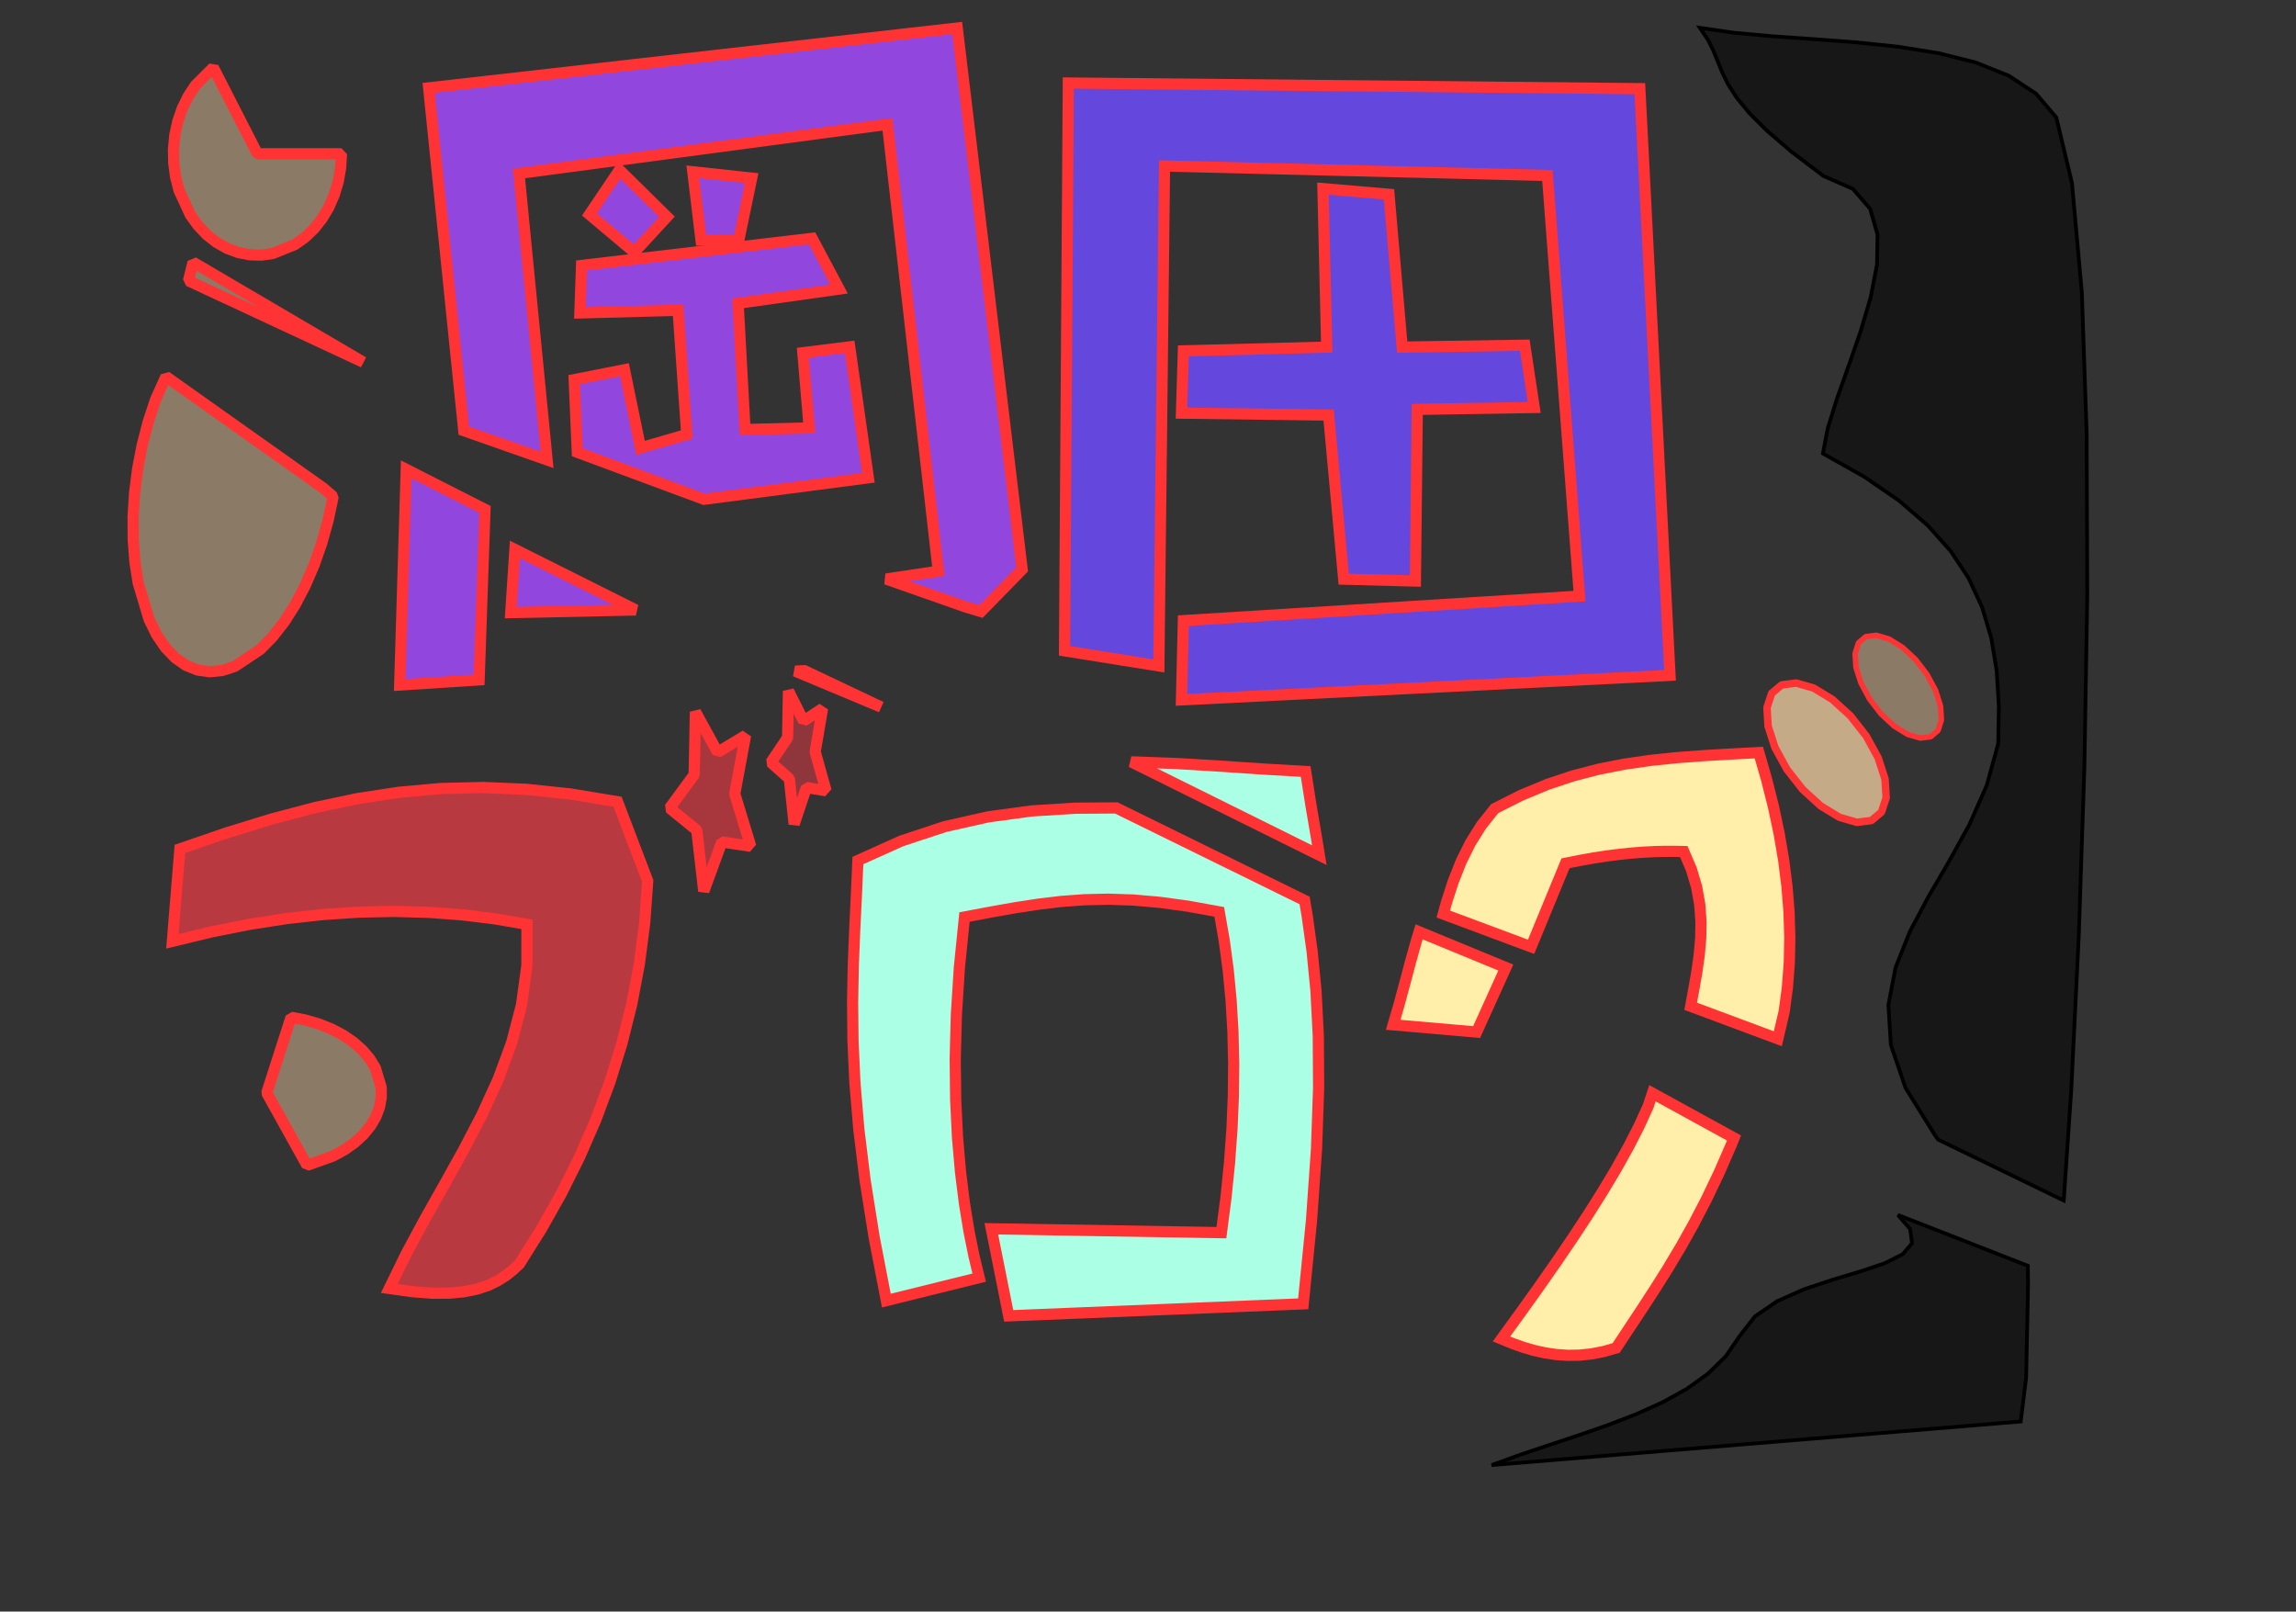 <svg xmlns="http://www.w3.org/2000/svg" width="614.81" height="431.487"><rect width="100%" height="100%" fill="#333333" stroke="none"/><path d="M 114.783,23.527 L 124.183,115.301 L 146.499,123.139 L 138.962,46.436 L 237.635,33.283 L 251.259,152.935 L 237.296,155.03 L 258.742,162.562 L 262.675,163.741 L 273.704,152.457 L 256.319,7.507 Z" style="fill:#9147dd;fill-opacity:1;stroke:#ff3333;stroke-width:3;stroke-opacity:1;stroke-linecap:butt;stroke-linejoin:miter;stroke-dasharray:none;"/><path d="M 108.781,125.675 L 107.028,183.402 L 128.292,182.026 L 129.866,136.391 Z" style="fill:#9147dd;fill-opacity:1;stroke:#ff3333;stroke-width:3;stroke-opacity:1;stroke-linecap:butt;stroke-linejoin:miter;stroke-dasharray:none;"/><path d="M 215.417,179.574 L 212.933,179.683 L 235.955,189.316 Z" style="fill:#9147dd;fill-opacity:1;stroke:#ff3333;stroke-width:3;stroke-opacity:1;stroke-linecap:butt;stroke-linejoin:miter;stroke-dasharray:none;"/><path d="M 155.726,71.073 L 217.458,63.814 L 224.692,77.394 L 197.643,81.207 L 199.494,115.011 L 216.69,114.568 L 214.984,94.437 L 227.523,92.868 L 232.522,127.926 L 188.512,133.678 L 154.59,121.091 L 153.756,101.653 L 167.216,98.992 L 171.523,119.916 L 183.892,116.333 L 181.581,83.075 L 155.283,83.783 Z" style="fill:#9147dd;fill-opacity:1;stroke:#ff3333;stroke-width:3;stroke-opacity:1;stroke-linecap:butt;stroke-linejoin:miter;stroke-dasharray:none;"/><path d="M 170.241,163.309 L 136.771,164.02 L 137.885,147.116 Z" style="fill:#9147dd;fill-opacity:1;stroke:#ff3333;stroke-width:3;stroke-opacity:1;stroke-linecap:butt;stroke-linejoin:miter;stroke-dasharray:none;"/><path d="M 157.847,57.424 L 165.869,45.517 L 178.601,58.038 L 169.852,67.526 Z" style="fill:#9147dd;fill-opacity:1;stroke:#ff3333;stroke-width:3;stroke-opacity:1;stroke-linecap:butt;stroke-linejoin:miter;stroke-dasharray:none;"/><path d="M 185.519,45.993 L 187.723,64.295 L 197.784,64.505 L 201.279,47.691 Z" style="fill:#9147dd;fill-opacity:1;stroke:#ff3333;stroke-width:3;stroke-opacity:1;stroke-linecap:butt;stroke-linejoin:miter;stroke-dasharray:none;"/><path d="M 286.068,22.224 L 285.057,174.252 L 310.311,178.293 L 311.826,44.448 L 414.357,46.973 L 422.943,159.605 L 316.877,166.171 L 316.372,187.384 L 447.187,180.818 L 439.106,23.739 Z" style="fill:#6447dd;fill-opacity:1;stroke:#ff3333;stroke-width:3;stroke-opacity:1;stroke-linecap:butt;stroke-linejoin:miter;stroke-dasharray:none;"/><path d="M 316.877,93.945 L 355.263,92.935 L 354.253,50.508 L 371.93,52.024 L 375.466,92.935 L 408.296,92.43 L 410.821,109.097 L 379.507,109.602 L 379.002,155.564 L 359.809,155.059 L 355.768,111.118 L 316.372,110.613 Z" style="fill:#6447dd;fill-opacity:1;stroke:#ff3333;stroke-width:3;stroke-opacity:1;stroke-linecap:butt;stroke-linejoin:miter;stroke-dasharray:none;"/><path d="M 46.156,252.034 L 56.591,249.512 L 66.804,247.48 L 76.799,245.926 L 86.582,244.839 L 96.158,244.207 L 105.532,244.02 L 114.709,244.266 L 123.694,244.933 L 132.493,246.011 L 141.111,247.488 L 141.087,258.544 L 139.637,269.092 L 136.992,279.211 L 133.379,288.986 L 129.029,298.497 L 124.171,307.827 L 119.033,317.057 L 113.846,326.269 L 108.839,335.545 L 104.24,344.968 L 110.319,345.824 L 115.625,346.23 L 120.231,346.227 L 124.211,345.859 L 127.639,345.17 L 130.59,344.202 L 133.137,342.997 L 135.353,341.601 L 137.313,340.055 L 139.09,338.402 L 144.977,329.025 L 150.36,319.467 L 155.223,309.725 L 159.552,299.791 L 163.331,289.661 L 166.544,279.329 L 169.177,268.789 L 171.213,258.037 L 172.638,247.066 L 173.436,235.871 L 165.354,214.658 L 152.864,212.592 L 140.896,211.33 L 129.319,210.847 L 118.001,211.12 L 106.81,212.125 L 95.616,213.837 L 84.287,216.234 L 72.692,219.29 L 60.699,222.982 L 48.177,227.285 Z" style="fill:#db3a43;fill-opacity:0.792;stroke:#ff3333;stroke-width:3;stroke-opacity:1;stroke-linecap:butt;stroke-linejoin:miter;stroke-dasharray:none;"/><path d="M 229.726,230.394 L 229.319,239.736 L 228.87,248.992 L 228.493,258.398 L 228.301,268.19 L 228.406,278.603 L 228.922,289.872 L 229.96,302.233 L 231.635,315.921 L 234.059,331.172 L 237.344,348.221 L 262.2,342.072 L 260.809,336.295 L 259.47,329.656 L 258.247,322.155 L 257.202,313.792 L 256.401,304.568 L 255.906,294.482 L 255.781,283.534 L 256.09,271.725 L 256.897,259.054 L 258.266,245.523 L 265.277,244.199 L 271.859,243.035 L 278.158,242.069 L 284.319,241.342 L 290.486,240.891 L 296.803,240.755 L 303.417,240.973 L 310.472,241.585 L 318.113,242.628 L 326.484,244.143 L 327.825,251.847 L 328.883,259.746 L 329.657,267.841 L 330.146,276.132 L 330.35,284.62 L 330.267,293.305 L 329.897,302.188 L 329.24,311.269 L 328.295,320.549 L 327.061,330.028 L 265.45,328.993 L 270.11,352.308 L 348.967,349.087 L 351.197,326.694 L 352.533,307.562 L 353.095,291.248 L 353.006,277.308 L 352.387,265.299 L 351.36,254.778 L 350.046,245.301 L 349.344,241.091 L 298.909,216.313 L 287.801,216.391 L 276.221,217.124 L 264.626,218.7 L 253.015,221.31 L 241.382,225.145 Z" style="fill:#aaffe4;fill-opacity:1;stroke:#ff3333;stroke-width:3;stroke-opacity:1;stroke-linecap:butt;stroke-linejoin:miter;stroke-dasharray:none;"/><path d="M 353.281,228.965 L 352.521,224.296 L 351.033,215.572 L 349.624,206.562 L 338.069,205.894 L 326.516,205.116 L 314.962,204.419 L 303.402,203.993 L 302.941,203.995 Z" style="fill:#aaffe4;fill-opacity:1;stroke:#ff3333;stroke-width:3;stroke-opacity:1;stroke-linecap:butt;stroke-linejoin:miter;stroke-dasharray:none;"/><path d="M 400.248,216.496 L 396.684,220.96 L 393.697,225.744 L 391.202,230.799 L 389.114,236.079 L 387.347,241.537 L 386.473,244.73 L 409.986,253.495 L 419.205,231.136 L 423.146,230.351 L 426.878,229.693 L 430.415,229.153 L 433.771,228.724 L 436.96,228.397 L 439.995,228.163 L 442.89,228.014 L 445.659,227.942 L 448.316,227.938 L 450.874,227.994 L 452.928,232.81 L 454.322,237.519 L 455.142,242.134 L 455.474,246.669 L 455.406,251.139 L 455.024,255.557 L 454.414,259.938 L 453.663,264.296 L 452.858,268.646 L 452.72,269.424 L 476.051,278.121 L 477.756,270.864 L 478.626,264.364 L 479.127,257.761 L 479.27,251.055 L 479.061,244.251 L 478.512,237.35 L 477.631,230.355 L 476.427,223.269 L 474.908,216.093 L 473.086,208.832 L 470.968,201.487 L 463.446,201.888 L 456.128,202.317 L 448.975,202.856 L 441.948,203.585 L 435.008,204.586 L 428.116,205.939 L 421.233,207.726 L 414.32,210.027 L 407.338,212.923 Z" style="fill:#ffefaa;fill-opacity:1;stroke:#ff3333;stroke-width:3;stroke-opacity:1;stroke-linecap:butt;stroke-linejoin:miter;stroke-dasharray:none;"/><path d="M 380.017,249.491 L 379.28,251.862 L 377.709,257.484 L 376.202,263.145 L 374.678,268.795 L 373.052,274.384 L 395.396,276.325 L 403.218,259.053 Z" style="fill:#ffefaa;fill-opacity:1;stroke:#ff3333;stroke-width:3;stroke-opacity:1;stroke-linecap:butt;stroke-linejoin:miter;stroke-dasharray:none;"/><path d="M 442.493,292.703 L 441.348,296.15 L 438.944,301.431 L 436.107,306.982 L 432.874,312.78 L 429.278,318.805 L 425.355,325.035 L 421.139,331.447 L 416.667,338.02 L 411.971,344.731 L 407.089,351.56 L 402.054,358.484 L 404.908,359.664 L 407.798,360.695 L 410.727,361.554 L 413.701,362.219 L 416.725,362.669 L 419.804,362.88 L 422.943,362.83 L 426.147,362.498 L 429.422,361.861 L 432.773,360.898 L 436.252,355.634 L 439.732,350.372 L 443.208,345.025 L 446.675,339.503 L 450.129,333.718 L 453.566,327.582 L 456.982,321.005 L 460.372,313.899 L 463.732,306.176 L 464.322,304.681 Z" style="fill:#ffefaa;fill-opacity:1;stroke:#ff3333;stroke-width:3;stroke-opacity:1;stroke-linecap:butt;stroke-linejoin:miter;stroke-dasharray:none;"/><path d="M 188.455,238.617 L 186.571,222.267 L 179.3,216.367 L 185.88,207.425 L 186.218,190.587 L 192.168,201.411 L 199.648,196.905 L 196.745,212.536 L 201.03,226.589 L 193.286,225.426 Z" style="fill:#db3a43;fill-opacity:0.698;stroke:#ff3333;stroke-width:3;stroke-opacity:1;stroke-linecap:round;stroke-linejoin:bevel;stroke-dasharray:none;"/><path d="M 212.65,220.642 L 211.37,208.51 L 206.43,204.131 L 210.901,197.496 L 211.13,185.001 L 215.173,193.033 L 220.256,189.689 L 218.283,201.289 L 221.195,211.717 L 215.933,210.854 Z" style="fill:#db3a43;fill-opacity:0.544;stroke:#ff3333;stroke-width:3;stroke-opacity:1;stroke-linecap:round;stroke-linejoin:bevel;stroke-dasharray:none;"/><path d="M 488.125,121.419 L 499.174,127.634 L 508.479,134.02 L 516.166,140.644 L 522.358,147.57 L 527.18,154.863 L 530.755,162.589 L 533.207,170.813 L 534.661,179.599 L 535.241,189.013 L 535.071,199.12 L 532.001,210.268 L 527.416,220.639 L 521.999,230.467 L 516.433,239.989 L 511.4,249.442 L 507.582,259.061 L 505.663,269.083 L 506.325,279.744 L 510.251,291.28 L 518.122,303.928 L 519.011,305.131 L 552.619,321.433 L 554.615,292.03 L 556.642,250.593 L 558.145,205.399 L 558.918,159.544 L 558.756,116.125 L 557.456,78.236 L 554.811,48.974 L 550.617,31.434 L 545.233,25.105 L 537.924,20.285 L 529.066,16.736 L 519.032,14.218 L 508.2,12.495 L 496.943,11.328 L 485.638,10.478 L 474.658,9.708 L 464.38,8.778 L 455.178,7.452 L 457.314,10.602 L 458.796,13.546 L 459.967,16.429 L 461.17,19.397 L 462.749,22.595 L 465.046,26.168 L 468.405,30.263 L 473.169,35.024 L 479.682,40.598 L 488.285,47.13 L 496.129,50.55 L 500.768,55.895 L 502.748,62.777 L 502.617,70.809 L 500.921,79.602 L 498.208,88.77 L 495.025,97.923 L 491.918,106.674 L 489.436,114.635 Z" style="fill:#000000;fill-opacity:0.549;stroke:#000000;stroke-width:1;stroke-opacity:1;stroke-linecap:butt;stroke-linejoin:miter;stroke-dasharray:none;"/><path d="M 508.216,325.295 L 511.49,329.067 L 512.007,332.854 L 509.487,335.815 L 504.634,338.239 L 498.149,340.416 L 490.734,342.635 L 483.092,345.187 L 475.924,348.36 L 469.933,352.445 L 465.822,357.731 L 462.138,363.107 L 457.373,367.779 L 451.685,371.851 L 445.233,375.426 L 438.177,378.609 L 430.676,381.503 L 422.891,384.212 L 414.979,386.839 L 407.101,389.487 L 399.416,392.261 L 541.095,380.593 L 542.548,368.847 L 543.062,344.092 L 543.004,338.898 Z" style="fill:#000000;fill-opacity:0.549;stroke:#000000;stroke-width:1;stroke-opacity:1;stroke-linecap:butt;stroke-linejoin:miter;stroke-dasharray:none;"/><path d="M 89.208,132.963 L 87.871,139.284 L 86.155,145.436 L 84.085,151.325 L 81.694,156.859 L 79.017,161.954 L 76.097,166.531 L 72.978,170.52 L 69.709,173.858 L 62.92,178.391 L 59.506,179.515 L 56.149,179.851 L 52.9,179.394 L 49.809,178.149 L 46.925,176.138 L 44.291,173.39 L 41.947,169.948 L 39.932,165.865 L 37,156.036 L 36.129,150.442 L 35.675,144.507 L 35.644,138.322 L 36.038,131.984 L 36.85,125.588 L 38.067,119.235 L 39.672,113.022 L 41.638,107.044 L 44.436,100.818 L 86.564,130.682 Z" style="fill:#ffdaaa;fill-opacity:0.433;stroke:#ff3333;stroke-width:3;stroke-opacity:1;stroke-linecap:round;stroke-linejoin:bevel;stroke-dasharray:none;"/><path d="M 50.473,75.175 L 51.696,70.214 L 97.282,96.98 Z" style="fill:#ffdaaa;fill-opacity:0.433;stroke:#ff3333;stroke-width:3;stroke-opacity:1;stroke-linecap:round;stroke-linejoin:bevel;stroke-dasharray:none;"/><path d="M 91.429,41.181 L 91.213,44.932 L 90.569,48.612 L 89.51,52.148 L 88.056,55.475 L 86.235,58.526 L 84.082,61.245 L 81.638,63.579 L 78.95,65.483 L 73.052,67.864 L 69.955,68.296 L 66.839,68.207 L 63.763,67.599 L 60.786,66.484 L 57.965,64.884 L 55.355,62.829 L 53.005,60.358 L 50.961,57.519 L 47.94,50.961 L 47.021,47.368 L 46.522,43.656 L 46.454,39.897 L 46.817,36.162 L 47.604,32.523 L 48.8,29.051 L 50.383,25.812 L 52.322,22.867 L 57.112,18.083 L 68.929,41.181 Z" style="fill:#ffdaaa;fill-opacity:0.433;stroke:#ff3333;stroke-width:3;stroke-opacity:1;stroke-linecap:round;stroke-linejoin:bevel;stroke-dasharray:none;"/><path d="M 77.936,272.366 L 81.728,273.095 L 85.35,274.145 L 88.743,275.5 L 91.85,277.137 L 94.621,279.029 L 97.009,281.145 L 98.977,283.45 L 100.49,285.905 L 102.062,291.106 L 102.095,293.765 L 101.623,296.405 L 100.653,298.983 L 99.202,301.455 L 97.293,303.782 L 94.957,305.925 L 92.234,307.848 L 89.168,309.52 L 82.214,312.005 L 71.429,292.61 Z" style="fill:#ffdaaa;fill-opacity:0.433;stroke:#ff3333;stroke-width:3;stroke-opacity:1;stroke-linecap:round;stroke-linejoin:bevel;stroke-dasharray:none;"/><path d="M 474.41,185.626 L 477.108,183.365 L 480.98,182.881 L 485.648,184.223 L 490.655,187.258 L 495.51,191.69 L 499.739,197.085 L 502.927,202.914 L 504.762,208.608 L 505.065,213.608 L 503.806,217.426 L 501.109,219.687 L 497.236,220.171 L 492.568,218.83 L 487.562,215.794 L 482.706,211.362 L 478.478,205.968 L 475.29,200.138 L 473.454,194.444 L 473.151,189.444 Z" style="fill:#ffdaaa;fill-opacity:0.712;stroke:#ff3333;stroke-width:2.006;stroke-opacity:1;stroke-linecap:round;stroke-linejoin:bevel;stroke-dasharray:none;"/><path d="M 497.662,172.116 L 499.615,170.447 L 502.418,170.09 L 505.797,171.08 L 509.421,173.32 L 512.935,176.591 L 515.996,180.571 L 518.303,184.873 L 519.632,189.074 L 519.851,192.764 L 518.94,195.581 L 516.987,197.25 L 514.184,197.607 L 510.806,196.617 L 507.182,194.377 L 503.667,191.107 L 500.606,187.126 L 498.299,182.824 L 496.97,178.623 L 496.751,174.933 Z" style="fill:#ffdaaa;fill-opacity:0.433;stroke:#ff3333;stroke-width:1.47;stroke-opacity:1;stroke-linecap:round;stroke-linejoin:bevel;stroke-dasharray:none;"/></svg>